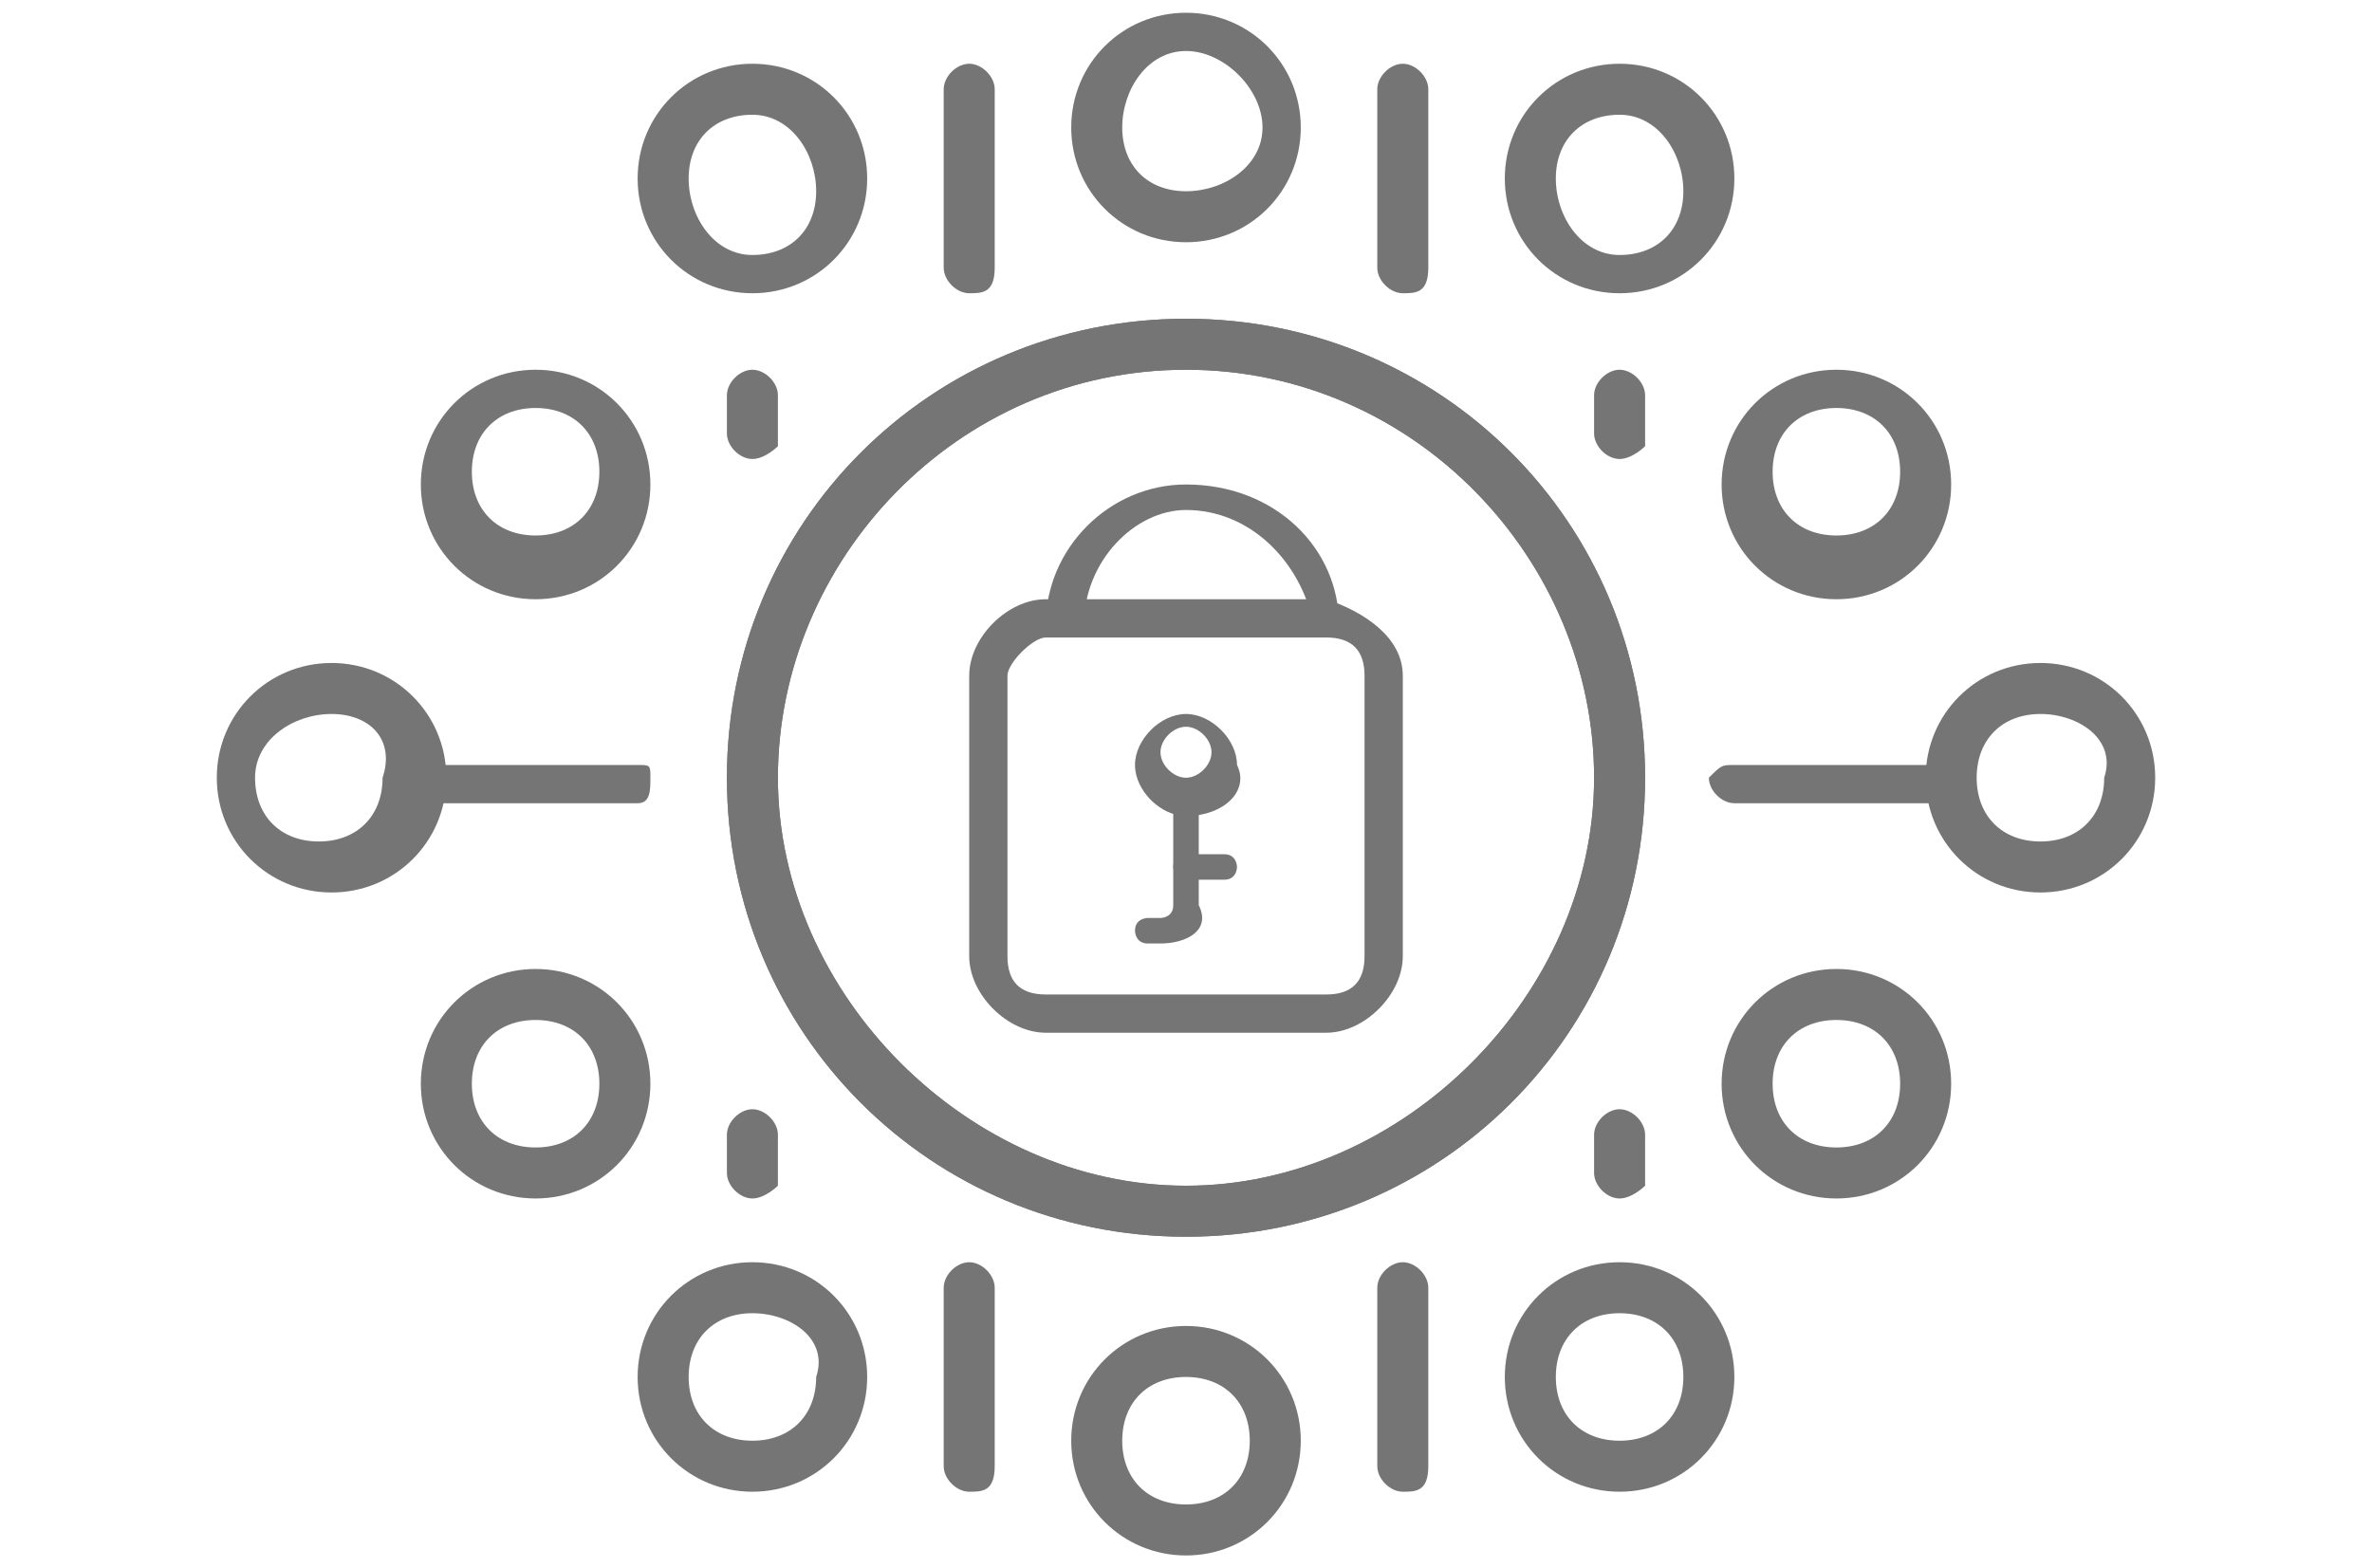 <?xml version="1.0" encoding="utf-8"?>
<!-- Generator: Adobe Illustrator 24.2.3, SVG Export Plug-In . SVG Version: 6.00 Build 0)  -->
<svg version="1.1" id="Layer_1" xmlns="http://www.w3.org/2000/svg" xmlns:xlink="http://www.w3.org/1999/xlink" x="0px" y="0px"
	 viewBox="0 0 18.6 12.3" style="enable-background:new 0 0 18.6 12.3;" xml:space="preserve">
<style type="text/css">
	.st0{fill:#757576;}
</style>
<g>
	<g>
		<g>
			<path class="st0" d="M10.4,8.1H8.2c-0.3,0-0.6-0.3-0.6-0.6V5.3c0-0.3,0.3-0.6,0.6-0.6h2.2C10.7,4.8,11,5,11,5.3v2.2
				C11,7.8,10.7,8.1,10.4,8.1z M8.2,5C8.1,5,7.9,5.2,7.9,5.3v2.2c0,0.2,0.1,0.3,0.3,0.3h2.2c0.2,0,0.3-0.1,0.3-0.3V5.3
				c0-0.2-0.1-0.3-0.3-0.3H8.2z"/>
		</g>
		<g>
			<path class="st0" d="M10.5,4.9h-0.2C10.2,4.4,9.8,4,9.3,4C8.9,4,8.5,4.4,8.5,4.9H8.2c0-0.6,0.5-1.1,1.1-1.1
				C10,3.8,10.5,4.3,10.5,4.9z"/>
		</g>
		<g>
			<path class="st0" d="M9.3,6.4c-0.2,0-0.4-0.2-0.4-0.4c0-0.2,0.2-0.4,0.4-0.4c0.2,0,0.4,0.2,0.4,0.4C9.8,6.2,9.6,6.4,9.3,6.4z
				 M9.3,5.7c-0.1,0-0.2,0.1-0.2,0.2s0.1,0.2,0.2,0.2c0.1,0,0.2-0.1,0.2-0.2S9.4,5.7,9.3,5.7z"/>
		</g>
		<g>
			<path class="st0" d="M9.1,7.4H9c-0.1,0-0.1-0.1-0.1-0.1c0-0.1,0.1-0.1,0.1-0.1h0.1c0,0,0.1,0,0.1-0.1V6.3c0-0.1,0.1-0.1,0.1-0.1
				c0.1,0,0.1,0.1,0.1,0.1v0.8C9.5,7.3,9.3,7.4,9.1,7.4z"/>
		</g>
		<g>
			<path class="st0" d="M9.6,6.9H9.3c-0.1,0-0.1-0.1-0.1-0.1c0-0.1,0.1-0.1,0.1-0.1h0.3c0.1,0,0.1,0.1,0.1,0.1
				C9.7,6.8,9.7,6.9,9.6,6.9z"/>
		</g>
	</g>
	<g>
		<g>
			<path class="st0" d="M9.3,9.7c-2,0-3.6-1.6-3.6-3.6c0-2,1.6-3.6,3.6-3.6c2,0,3.6,1.6,3.6,3.6C12.9,8.1,11.3,9.7,9.3,9.7z
				 M9.3,2.9c-1.8,0-3.2,1.5-3.2,3.2s1.5,3.2,3.2,3.2s3.2-1.5,3.2-3.2S11.1,2.9,9.3,2.9z"/>
		</g>
	</g>
	<g>
		<path class="st0" d="M7.6,2.3c-0.1,0-0.2-0.1-0.2-0.2V0.7c0-0.1,0.1-0.2,0.2-0.2c0.1,0,0.2,0.1,0.2,0.2v1.4
			C7.8,2.3,7.7,2.3,7.6,2.3z"/>
	</g>
	<g>
		<path class="st0" d="M5.9,2.3C5.4,2.3,5,1.9,5,1.4c0-0.5,0.4-0.9,0.9-0.9c0.5,0,0.9,0.4,0.9,0.9C6.8,1.9,6.4,2.3,5.9,2.3z
			 M5.9,0.9c-0.3,0-0.5,0.2-0.5,0.5S5.6,2,5.9,2s0.5-0.2,0.5-0.5S6.2,0.9,5.9,0.9z"/>
	</g>
	<g>
		<path class="st0" d="M11,2.3c-0.1,0-0.2-0.1-0.2-0.2V0.7c0-0.1,0.1-0.2,0.2-0.2c0.1,0,0.2,0.1,0.2,0.2v1.4
			C11.2,2.3,11.1,2.3,11,2.3z"/>
	</g>
	<g>
		<path class="st0" d="M9.3,1.9C8.8,1.9,8.4,1.5,8.4,1c0-0.5,0.4-0.9,0.9-0.9c0.5,0,0.9,0.4,0.9,0.9C10.2,1.5,9.8,1.9,9.3,1.9z
			 M9.3,0.4C9,0.4,8.8,0.7,8.8,1S9,1.5,9.3,1.5S9.9,1.3,9.9,1S9.6,0.4,9.3,0.4z"/>
	</g>
	<g>
		<path class="st0" d="M12.7,2.3c-0.5,0-0.9-0.4-0.9-0.9c0-0.5,0.4-0.9,0.9-0.9s0.9,0.4,0.9,0.9C13.6,1.9,13.2,2.3,12.7,2.3z
			 M12.7,0.9c-0.3,0-0.5,0.2-0.5,0.5S12.4,2,12.7,2s0.5-0.2,0.5-0.5S13,0.9,12.7,0.9z"/>
	</g>
	<g>
		<path class="st0" d="M5.9,3.6c-0.1,0-0.2-0.1-0.2-0.2V3.1c0-0.1,0.1-0.2,0.2-0.2C6,2.9,6.1,3,6.1,3.1v0.4C6.1,3.5,6,3.6,5.9,3.6z"
			/>
	</g>
	<g>
		<path class="st0" d="M4.2,4.7c-0.5,0-0.9-0.4-0.9-0.9c0-0.5,0.4-0.9,0.9-0.9s0.9,0.4,0.9,0.9C5.1,4.3,4.7,4.7,4.2,4.7z M4.2,3.2
			c-0.3,0-0.5,0.2-0.5,0.5s0.2,0.5,0.5,0.5s0.5-0.2,0.5-0.5S4.5,3.2,4.2,3.2z"/>
	</g>
	<g>
		<path class="st0" d="M12.7,3.6c-0.1,0-0.2-0.1-0.2-0.2V3.1c0-0.1,0.1-0.2,0.2-0.2s0.2,0.1,0.2,0.2v0.4C12.9,3.5,12.8,3.6,12.7,3.6
			z"/>
	</g>
	<g>
		<path class="st0" d="M14.4,4.7c-0.5,0-0.9-0.4-0.9-0.9c0-0.5,0.4-0.9,0.9-0.9c0.5,0,0.9,0.4,0.9,0.9C15.3,4.3,14.9,4.7,14.4,4.7z
			 M14.4,3.2c-0.3,0-0.5,0.2-0.5,0.5s0.2,0.5,0.5,0.5s0.5-0.2,0.5-0.5S14.7,3.2,14.4,3.2z"/>
	</g>
	<g>
		<path class="st0" d="M5,6.3H3.3c-0.1,0-0.2-0.1-0.2-0.2C3.1,6,3.2,6,3.3,6H5C5.1,6,5.1,6,5.1,6.1C5.1,6.2,5.1,6.3,5,6.3z"/>
	</g>
	<g>
		<path class="st0" d="M2.6,7C2.1,7,1.7,6.6,1.7,6.1c0-0.5,0.4-0.9,0.9-0.9c0.5,0,0.9,0.4,0.9,0.9C3.5,6.6,3.1,7,2.6,7z M2.6,5.6
			C2.3,5.6,2,5.8,2,6.1c0,0.3,0.2,0.5,0.5,0.5s0.5-0.2,0.5-0.5C3.1,5.8,2.9,5.6,2.6,5.6z"/>
	</g>
	<g>
		<path class="st0" d="M15.3,6.3h-1.7c-0.1,0-0.2-0.1-0.2-0.2C13.5,6,13.5,6,13.6,6h1.7c0.1,0,0.2,0.1,0.2,0.2
			C15.5,6.2,15.4,6.3,15.3,6.3z"/>
	</g>
	<g>
		<path class="st0" d="M16,7c-0.5,0-0.9-0.4-0.9-0.9c0-0.5,0.4-0.9,0.9-0.9c0.5,0,0.9,0.4,0.9,0.9C16.9,6.6,16.5,7,16,7z M16,5.6
			c-0.3,0-0.5,0.2-0.5,0.5c0,0.3,0.2,0.5,0.5,0.5c0.3,0,0.5-0.2,0.5-0.5C16.6,5.8,16.3,5.6,16,5.6z"/>
	</g>
	<g>
		<path class="st0" d="M7.6,11.7c-0.1,0-0.2-0.1-0.2-0.2v-1.4c0-0.1,0.1-0.2,0.2-0.2c0.1,0,0.2,0.1,0.2,0.2v1.4
			C7.8,11.7,7.7,11.7,7.6,11.7z"/>
	</g>
	<g>
		<path class="st0" d="M5.9,11.7c-0.5,0-0.9-0.4-0.9-0.9c0-0.5,0.4-0.9,0.9-0.9c0.5,0,0.9,0.4,0.9,0.9C6.8,11.3,6.4,11.7,5.9,11.7z
			 M5.9,10.3c-0.3,0-0.5,0.2-0.5,0.5c0,0.3,0.2,0.5,0.5,0.5s0.5-0.2,0.5-0.5C6.5,10.5,6.2,10.3,5.9,10.3z"/>
	</g>
	<g>
		<path class="st0" d="M11,11.7c-0.1,0-0.2-0.1-0.2-0.2v-1.4c0-0.1,0.1-0.2,0.2-0.2c0.1,0,0.2,0.1,0.2,0.2v1.4
			C11.2,11.7,11.1,11.7,11,11.7z"/>
	</g>
	<g>
		<path class="st0" d="M9.3,12.2c-0.5,0-0.9-0.4-0.9-0.9c0-0.5,0.4-0.9,0.9-0.9c0.5,0,0.9,0.4,0.9,0.9C10.2,11.8,9.8,12.2,9.3,12.2z
			 M9.3,10.8c-0.3,0-0.5,0.2-0.5,0.5s0.2,0.5,0.5,0.5s0.5-0.2,0.5-0.5S9.6,10.8,9.3,10.8z"/>
	</g>
	<g>
		<path class="st0" d="M12.7,11.7c-0.5,0-0.9-0.4-0.9-0.9c0-0.5,0.4-0.9,0.9-0.9s0.9,0.4,0.9,0.9C13.6,11.3,13.2,11.7,12.7,11.7z
			 M12.7,10.3c-0.3,0-0.5,0.2-0.5,0.5c0,0.3,0.2,0.5,0.5,0.5s0.5-0.2,0.5-0.5C13.2,10.5,13,10.3,12.7,10.3z"/>
	</g>
	<g>
		<path class="st0" d="M5.9,9.4c-0.1,0-0.2-0.1-0.2-0.2V8.9c0-0.1,0.1-0.2,0.2-0.2c0.1,0,0.2,0.1,0.2,0.2v0.4C6.1,9.3,6,9.4,5.9,9.4
			z"/>
	</g>
	<g>
		<path class="st0" d="M4.2,9.4C3.7,9.4,3.3,9,3.3,8.5c0-0.5,0.4-0.9,0.9-0.9S5.1,8,5.1,8.5C5.1,9,4.7,9.4,4.2,9.4z M4.2,8
			C3.9,8,3.7,8.2,3.7,8.5S3.9,9,4.2,9s0.5-0.2,0.5-0.5S4.5,8,4.2,8z"/>
	</g>
	<g>
		<path class="st0" d="M12.7,9.4c-0.1,0-0.2-0.1-0.2-0.2V8.9c0-0.1,0.1-0.2,0.2-0.2s0.2,0.1,0.2,0.2v0.4C12.9,9.3,12.8,9.4,12.7,9.4
			z"/>
	</g>
	<g>
		<path class="st0" d="M14.4,9.4c-0.5,0-0.9-0.4-0.9-0.9c0-0.5,0.4-0.9,0.9-0.9c0.5,0,0.9,0.4,0.9,0.9C15.3,9,14.9,9.4,14.4,9.4z
			 M14.4,8c-0.3,0-0.5,0.2-0.5,0.5S14.1,9,14.4,9s0.5-0.2,0.5-0.5S14.7,8,14.4,8z"/>
	</g>
	<g>
		<g>
			<path class="st0" d="M9.3,9.7c-2,0-3.6-1.6-3.6-3.6c0-2,1.6-3.6,3.6-3.6c2,0,3.6,1.6,3.6,3.6C12.9,8.1,11.3,9.7,9.3,9.7z
				 M9.3,2.9c-1.8,0-3.2,1.5-3.2,3.2s1.5,3.2,3.2,3.2s3.2-1.5,3.2-3.2S11.1,2.9,9.3,2.9z"/>
		</g>
	</g>
</g>
</svg>
